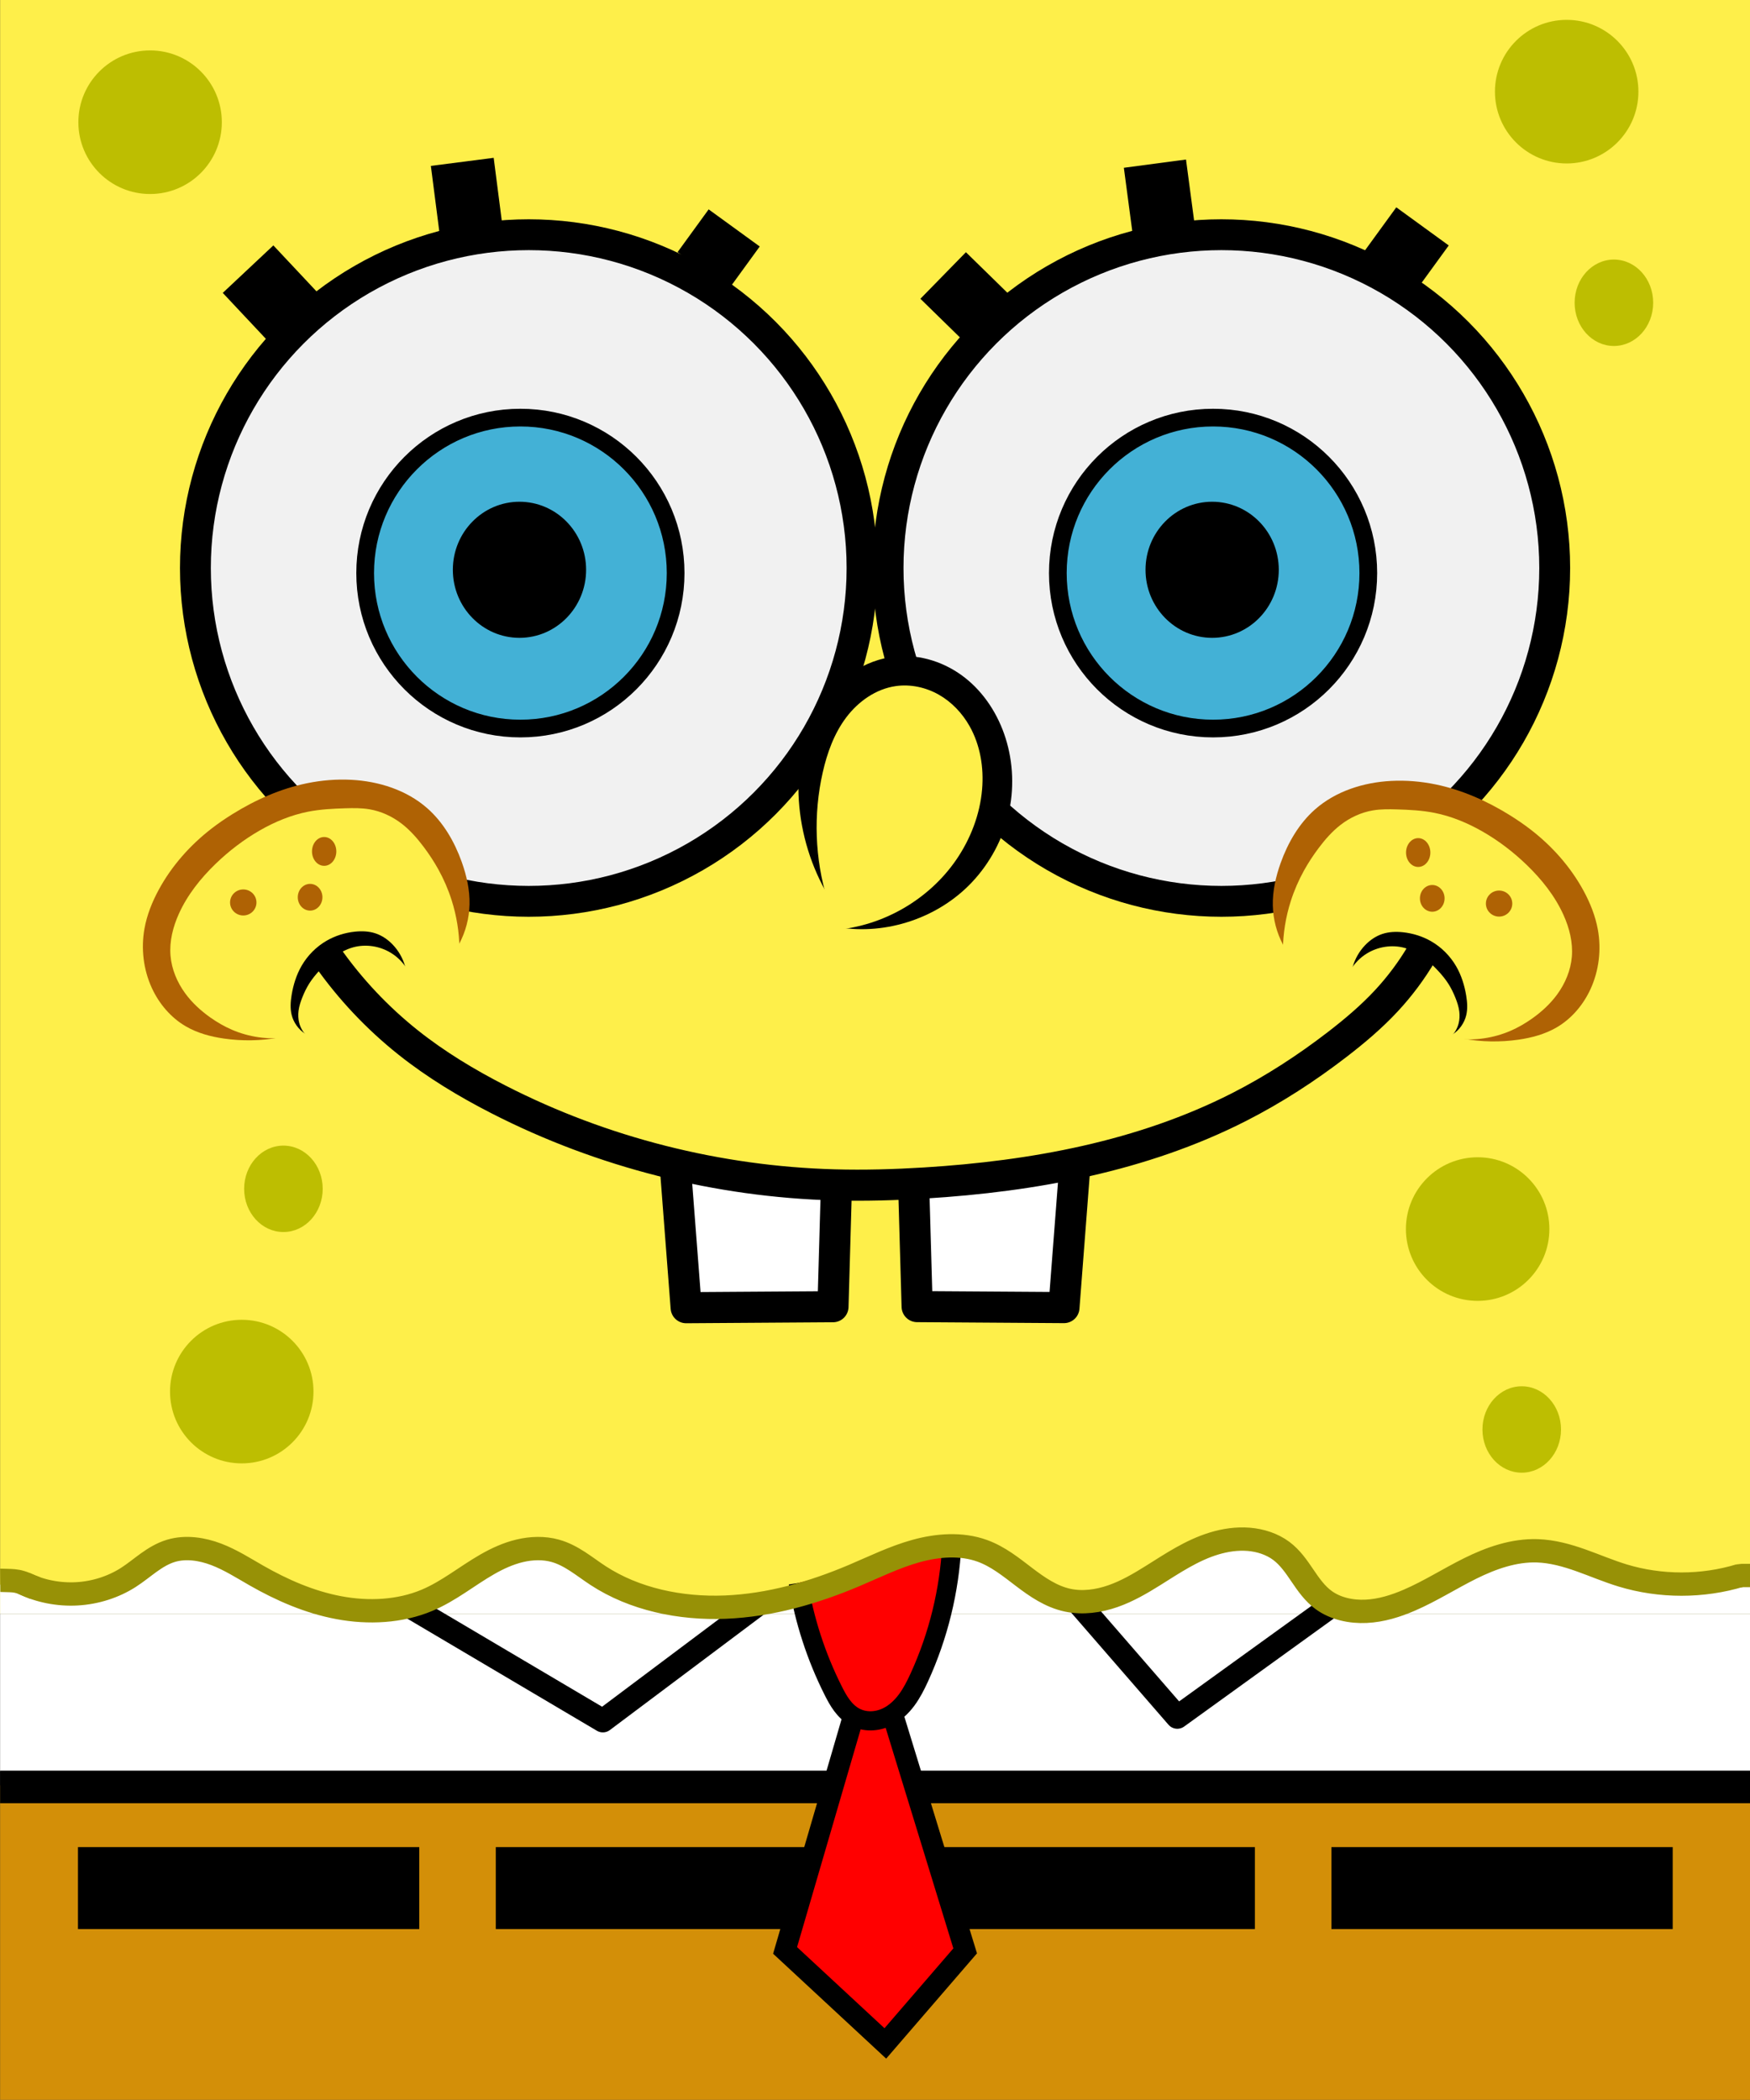 <?xml version="1.0" encoding="UTF-8" standalone="no"?>
<!-- Created with Inkscape (http://www.inkscape.org/) -->

<svg
   xmlns:dc="http://purl.org/dc/elements/1.1/"
   xmlns:cc="http://creativecommons.org/ns#"
   xmlns:rdf="http://www.w3.org/1999/02/22-rdf-syntax-ns#"
   xmlns:svg="http://www.w3.org/2000/svg"
   xmlns="http://www.w3.org/2000/svg"
   xmlns:sodipodi="http://sodipodi.sourceforge.net/DTD/sodipodi-0.dtd"
   xmlns:inkscape="http://www.inkscape.org/namespaces/inkscape"
   width="900.053"
   height="1080"
   viewBox="0 0 238.139 285.75"
   version="1.1"
   id="svg8"
   sodipodi:docname="spongebob_front.svg"
   inkscape:version="0.92.2 (5c3e80d, 2017-08-06)"
   inkscape:export-filename="spongebob_front.png"
   inkscape:export-xdpi="4"
   inkscape:export-ydpi="4">
  <rect x="0" y="0" width="238.139" height="285.75" fill="#333333" stroke="none"/>
  <defs
     id="defs2">
    <inkscape:path-effect
       effect="spiro"
       id="path-effect4831"
       is_visible="true" />
    <inkscape:path-effect
       effect="spiro"
       id="path-effect4827"
       is_visible="true" />
    <inkscape:path-effect
       effect="spiro"
       id="path-effect4821"
       is_visible="true" />
    <inkscape:path-effect
       effect="spiro"
       id="path-effect5696"
       is_visible="true" />
    <inkscape:path-effect
       effect="spiro"
       id="path-effect5692"
       is_visible="true" />
    <inkscape:path-effect
       effect="spiro"
       id="path-effect5688"
       is_visible="true" />
    <inkscape:path-effect
       effect="spiro"
       id="path-effect5684"
       is_visible="true" />
    <inkscape:path-effect
       effect="spiro"
       id="path-effect5680"
       is_visible="true" />
    <inkscape:path-effect
       effect="spiro"
       id="path-effect5608"
       is_visible="true" />
    <inkscape:path-effect
       effect="spiro"
       id="path-effect5604"
       is_visible="true" />
    <inkscape:path-effect
       effect="spiro"
       id="path-effect5600"
       is_visible="true" />
    <inkscape:path-effect
       effect="spiro"
       id="path-effect5596"
       is_visible="true" />
    <inkscape:path-effect
       effect="spiro"
       id="path-effect4820"
       is_visible="true" />
    <inkscape:path-effect
       effect="spiro"
       id="path-effect4816"
       is_visible="true" />
    <inkscape:path-effect
       effect="spiro"
       id="path-effect4812"
       is_visible="true" />
    <inkscape:path-effect
       effect="spiro"
       id="path-effect4603"
       is_visible="true" />
    <inkscape:path-effect
       effect="spiro"
       id="path-effect4599"
       is_visible="true" />
    <inkscape:path-effect
       effect="spiro"
       id="path-effect4595"
       is_visible="true" />
    <inkscape:path-effect
       effect="spiro"
       id="path-effect4591"
       is_visible="true" />
    <inkscape:path-effect
       effect="spiro"
       id="path-effect4587"
       is_visible="true" />
    <inkscape:path-effect
       effect="spiro"
       id="path-effect4583"
       is_visible="true" />
    <inkscape:path-effect
       effect="spiro"
       id="path-effect4579"
       is_visible="true" />
    <inkscape:path-effect
       effect="spiro"
       id="path-effect4820-5"
       is_visible="true" />
    <inkscape:path-effect
       effect="spiro"
       id="path-effect4816-5"
       is_visible="true" />
    <inkscape:path-effect
       effect="spiro"
       id="path-effect5604-8"
       is_visible="true" />
    <inkscape:path-effect
       effect="spiro"
       id="path-effect5608-0"
       is_visible="true" />
    <inkscape:path-effect
       effect="spiro"
       id="path-effect5692-6"
       is_visible="true" />
    <inkscape:path-effect
       effect="spiro"
       id="path-effect5696-4"
       is_visible="true" />
  </defs>
  <sodipodi:namedview
     id="base"
     pagecolor="#ffffff"
     bordercolor="#666666"
     borderopacity="1.0"
     inkscape:pageopacity="0.0"
     inkscape:pageshadow="2"
     inkscape:zoom="0.49497475"
     inkscape:cx="432.95846"
     inkscape:cy="429.31415"
     inkscape:document-units="mm"
     inkscape:current-layer="layer1"
     showgrid="true"
     units="px"
     showguides="true"
     inkscape:window-width="1920"
     inkscape:window-height="1017"
     inkscape:window-x="-8"
     inkscape:window-y="-8"
     inkscape:window-maximized="1"
     inkscape:pagecheckerboard="true"
     gridtolerance="10"
     inkscape:snap-grids="false"
     inkscape:snap-to-guides="false"
     inkscape:snap-others="false">
    <inkscape:grid
       type="xygrid"
       id="grid4552"
       snapvisiblegridlinesonly="true"
       originx="-25.688"
       originy="-2.268" />
  </sodipodi:namedview>
  <g
     inkscape:label="Ebene 1"
     inkscape:groupmode="layer"
     id="layer1"
     transform="translate(-25.688,-8.982)"
     style="opacity:1">
    <rect
       style="fill:#feef4a;fill-opacity:1;stroke:none;stroke-width:3.244;stroke-linecap:round;stroke-linejoin:round;stroke-miterlimit:4;stroke-dasharray:none;stroke-opacity:1"
       id="rect4515"
       width="238.125"
       height="219.604"
       x="25.702"
       y="8.982"
       inkscape:export-xdpi="109.24445"
       inkscape:export-ydpi="109.24445" />
    <path
       style="fill:#ffffff;fill-opacity:1;stroke:none;stroke-width:0.277px;stroke-linecap:butt;stroke-linejoin:miter;stroke-opacity:1"
       d="m 263.827,228.586 v -5.292 l -13.068,1.323 -15.972,-5.292 -18.876,7.938 -8.712,1e-5 -11.616,-9.26 -21.78,9.26 -17.424,-7.938 h -4.356 l -23.232,7.938 h -14.52 l -14.52,-7.938 -5.808,1.323 -13.068,6.615 H 70.714 l -18.876,-7.938 -4.356,1.323 -8.712,5.292 -8.712,-1.323 h -4.356 v 3.969 z"
       id="path4620"
       inkscape:connector-curvature="0"
       sodipodi:nodetypes="ccccccccccccccccccccccc"
       inkscape:export-xdpi="109.24445"
       inkscape:export-ydpi="109.24445" />
    <rect
       style="fill:#ffffff;fill-opacity:1;stroke:none;stroke-width:8.973;stroke-linecap:round;stroke-linejoin:round;stroke-miterlimit:4;stroke-dasharray:35.892, 17.946;stroke-dashoffset:360;stroke-opacity:1"
       id="rect4560"
       width="238.125"
       height="21.445"
       x="25.702"
       y="228.586"
       inkscape:export-xdpi="109.24445"
       inkscape:export-ydpi="109.24445" />
    <rect
       style="fill:#d38f08;fill-opacity:1;stroke:none;stroke-width:3.677;stroke-linecap:round;stroke-linejoin:round;stroke-miterlimit:4;stroke-dasharray:none;stroke-opacity:1"
       id="rect4517"
       width="238.125"
       height="42.808"
       x="25.702"
       y="251.924"
       inkscape:export-xdpi="109.24445"
       inkscape:export-ydpi="109.24445" />
    <g
       id="g4558"
       transform="matrix(1.102,0,0,1,-14.727,4.347)"
       inkscape:export-xdpi="109.24445"
       inkscape:export-ydpi="109.24445">
      <rect
         y="255.99"
         x="46.302"
         height="11.15"
         width="42.144"
         id="rect4519"
         style="fill:#000000;fill-opacity:1;stroke:none;stroke-width:3.5;stroke-linecap:round;stroke-linejoin:round;stroke-miterlimit:4;stroke-dasharray:none;stroke-opacity:1" />
      <rect
         y="255.99"
         x="97.896"
         height="11.15"
         width="42.144"
         id="rect4519-3"
         style="fill:#000000;fill-opacity:1;stroke:none;stroke-width:3.5;stroke-linecap:round;stroke-linejoin:round;stroke-miterlimit:4;stroke-dasharray:none;stroke-opacity:1" />
      <rect
         y="255.99"
         x="149.49"
         height="11.15"
         width="42.144"
         id="rect4519-5"
         style="fill:#000000;fill-opacity:1;stroke:none;stroke-width:3.5;stroke-linecap:round;stroke-linejoin:round;stroke-miterlimit:4;stroke-dasharray:none;stroke-opacity:1" />
      <rect
         y="255.99"
         x="201.083"
         height="11.15"
         width="42.144"
         id="rect4519-7"
         style="fill:#000000;fill-opacity:1;stroke:none;stroke-width:3.5;stroke-linecap:round;stroke-linejoin:round;stroke-miterlimit:4;stroke-dasharray:none;stroke-opacity:1" />
    </g>
    <path
       style="fill:none;stroke:#000000;stroke-width:4.434;stroke-linecap:butt;stroke-linejoin:miter;stroke-miterlimit:4;stroke-dasharray:none;stroke-opacity:1"
       d="M 25.702,252.148 H 263.827"
       id="path4548"
       inkscape:connector-curvature="0"
       inkscape:export-xdpi="109.24445"
       inkscape:export-ydpi="109.24445" />
    <g
       id="g4658"
       transform="translate(-277.884,6.993)"
       inkscape:export-xdpi="109.24445"
       inkscape:export-ydpi="109.24445">
      <ellipse
         ry="45.357"
         rx="45.357"
         cy="79.286"
         cx="375.519"
         id="path4622"
         style="fill:#f1f1f1;fill-opacity:1;stroke:#000000;stroke-width:4.199;stroke-linecap:butt;stroke-linejoin:round;stroke-miterlimit:4;stroke-dasharray:none;stroke-dashoffset:360;stroke-opacity:1;paint-order:normal" />
      <ellipse
         ry="21.156"
         rx="21.124"
         cy="79.973"
         cx="374.387"
         id="path4624"
         style="fill:#43b1d6;fill-opacity:1;stroke:#000000;stroke-width:2.41;stroke-linecap:butt;stroke-linejoin:round;stroke-miterlimit:4;stroke-dasharray:none;stroke-dashoffset:360;stroke-opacity:1;paint-order:normal" />
      <ellipse
         ry="9.26"
         rx="9.067"
         cy="79.526"
         cx="374.262"
         id="path4626"
         style="fill:#000000;fill-opacity:1;stroke:none;stroke-width:2.445;stroke-linecap:butt;stroke-linejoin:round;stroke-miterlimit:4;stroke-dasharray:none;stroke-dashoffset:360;stroke-opacity:1;paint-order:normal" />
    </g>
    <path
       style="fill:none;stroke:#000000;stroke-width:9.443;stroke-linecap:butt;stroke-linejoin:miter;stroke-miterlimit:4;stroke-dasharray:none;stroke-opacity:1"
       d="M 65.542,52.106 59.444,45.607"
       id="path4630"
       inkscape:connector-curvature="0"
       inkscape:export-xdpi="109.24445"
       inkscape:export-ydpi="109.24445" />
    <path
       style="fill:none;stroke:#000000;stroke-width:8.619;stroke-linecap:butt;stroke-linejoin:miter;stroke-miterlimit:4;stroke-dasharray:none;stroke-opacity:1"
       d="M 89.856,40.818 88.594,31.008"
       id="path4632"
       inkscape:connector-curvature="0"
       inkscape:export-xdpi="109.24445"
       inkscape:export-ydpi="109.24445" />
    <path
       style="fill:none;stroke:#000000;stroke-width:8.592;stroke-linecap:butt;stroke-linejoin:miter;stroke-miterlimit:4;stroke-dasharray:none;stroke-opacity:1"
       d="m 121.368,45.818 4.229,-5.819"
       id="path4634"
       inkscape:connector-curvature="0"
       inkscape:export-xdpi="109.24445"
       inkscape:export-ydpi="109.24445" />
    <g
       transform="translate(-183.625,6.993)"
       id="g4658-5"
       inkscape:export-xdpi="109.24445"
       inkscape:export-ydpi="109.24445">
      <ellipse
         ry="45.357"
         rx="45.357"
         cy="79.286"
         cx="375.519"
         id="path4622-8"
         style="fill:#f1f1f1;fill-opacity:1;stroke:#000000;stroke-width:4.199;stroke-linecap:butt;stroke-linejoin:round;stroke-miterlimit:4;stroke-dasharray:none;stroke-dashoffset:360;stroke-opacity:1;paint-order:normal" />
      <ellipse
         ry="21.156"
         rx="21.124"
         cy="79.973"
         cx="374.387"
         id="path4624-1"
         style="fill:#43b1d6;fill-opacity:1;stroke:#000000;stroke-width:2.41;stroke-linecap:butt;stroke-linejoin:round;stroke-miterlimit:4;stroke-dasharray:none;stroke-dashoffset:360;stroke-opacity:1;paint-order:normal" />
      <ellipse
         ry="9.26"
         rx="9.067"
         cy="79.526"
         cx="374.262"
         id="path4626-5"
         style="fill:#000000;fill-opacity:1;stroke:none;stroke-width:2.445;stroke-linecap:butt;stroke-linejoin:round;stroke-miterlimit:4;stroke-dasharray:none;stroke-dashoffset:360;stroke-opacity:1;paint-order:normal" />
    </g>
    <path
       style="fill:none;stroke:#000000;stroke-width:8.861;stroke-linecap:butt;stroke-linejoin:miter;stroke-miterlimit:4;stroke-dasharray:none;stroke-opacity:1"
       d="M 160.007,52.312 154.032,46.471"
       id="path4630-8"
       inkscape:connector-curvature="0"
       inkscape:export-xdpi="109.24445"
       inkscape:export-ydpi="109.24445" />
    <path
       style="fill:none;stroke:#000000;stroke-width:8.531;stroke-linecap:butt;stroke-linejoin:miter;stroke-miterlimit:4;stroke-dasharray:none;stroke-opacity:1"
       d="M 184.119,40.805 182.85,31.252"
       id="path4632-1"
       inkscape:connector-curvature="0"
       inkscape:export-xdpi="109.24445"
       inkscape:export-ydpi="109.24445" />
    <path
       style="fill:none;stroke:#000000;stroke-width:8.824;stroke-linecap:butt;stroke-linejoin:miter;stroke-miterlimit:4;stroke-dasharray:none;stroke-opacity:1"
       d="m 214.92,45.764 4.343,-5.975"
       id="path4634-6"
       inkscape:connector-curvature="0"
       inkscape:export-xdpi="109.24445"
       inkscape:export-ydpi="109.24445" />
    <g
       id="g5588"
       transform="translate(-439.078,-2.188)"
       inkscape:export-xdpi="109.24445"
       inkscape:export-ydpi="109.24445">
      <path
         inkscape:path-effect="#path-effect4816-5"
         sodipodi:nodetypes="cccscc"
         inkscape:original-d="m 578.84621,137.35186 c 1.76362,2.7e-4 12.90878,-6.14712 18.20019,-6.14686 5.29138,2.7e-4 2.79303,-12.53462 4.55667,-19.58991 1.76364,-7.05529 -9.59424,-7.59036 -14.88617,-11.11787 -5.29194,-3.527514 -9.71457,14.32484 -13.24262,19.61677 -3.52802,5.29193 4.03585,7.72336 4.03558,13.01529"
         inkscape:connector-curvature="0"
         id="path4814-4"
         d="m 578.846,137.352 c 6.577,1.095 13.634,-1.288 18.2,-6.147 2.407,-2.561 4.135,-5.758 4.939,-9.179 0.803,-3.421 0.677,-7.059 -0.382,-10.411 -1.009,-3.193 -2.888,-6.144 -5.52,-8.214 -2.632,-2.071 -6.032,-3.213 -9.367,-2.903 -2.176,0.202 -4.282,1.008 -6.085,2.242 -1.804,1.234 -3.307,2.887 -4.439,4.757 -2.263,3.739 -3.005,8.257 -2.719,12.618 0.301,4.574 1.696,9.073 4.036,13.015"
         style="fill:#000000;fill-opacity:1;stroke:none;stroke-width:0.265;stroke-linecap:butt;stroke-linejoin:miter;stroke-miterlimit:4;stroke-dasharray:none;stroke-opacity:1" />
      <path
         inkscape:path-effect="#path-effect4820-5"
         sodipodi:nodetypes="cssscsc"
         inkscape:original-d="m 577.3445,133.60175 c -0.88167,-3.96902 1.46049,-21.12734 -0.62302,-17.32321 -1.04829,1.91398 7.29646,-6.89532 9.94202,-11.74575 2.64558,-4.850431 6.06689,4.11555 10.03537,5.43873 3.96849,1.32318 0.82872,5.95957 1.71039,8.60567 0.88167,2.6461 -1.33587,5.21104 -3.54098,9.62103 -2.20513,4.40999 -13.33658,7.74383 -16.42367,9.50799"
         inkscape:connector-curvature="0"
         id="path4818-5"
         d="m 577.345,133.602 c -1.697,-5.591 -1.914,-11.624 -0.623,-17.323 0.603,-2.664 1.552,-5.296 3.195,-7.478 1.642,-2.182 4.044,-3.883 6.747,-4.268 2.001,-0.285 4.082,0.166 5.841,1.162 1.759,0.995 3.199,2.517 4.194,4.277 1.461,2.585 1.962,5.647 1.71,8.606 -0.293,3.443 -1.58,6.775 -3.541,9.621 -3.71,5.383 -9.909,8.971 -16.424,9.508"
         style="fill:#feef4a;fill-opacity:1;stroke:none;stroke-width:0.265px;stroke-linecap:butt;stroke-linejoin:miter;stroke-opacity:1" />
    </g>
    <g
       id="g5637"
       transform="translate(-273.638,9.862)"
       inkscape:export-xdpi="109.24445"
       inkscape:export-ydpi="109.24445">
      <g
         id="g5612">
        <path
           style="fill:#af6204;fill-opacity:1;stroke:none;stroke-width:0.265px;stroke-linecap:butt;stroke-linejoin:miter;stroke-opacity:1"
           d="m 361.816,127.551 c 0.874,-1.64 1.359,-3.487 1.403,-5.345 0.047,-1.981 -0.4,-3.948 -1.069,-5.813 -0.985,-2.745 -2.49,-5.354 -4.677,-7.283 -2.817,-2.485 -6.605,-3.682 -10.357,-3.875 -2.013,-0.104 -4.039,0.064 -6.014,0.468 -3.609,0.738 -7.029,2.262 -10.156,4.209 -0.965,0.601 -1.906,1.243 -2.806,1.938 -2.935,2.263 -5.45,5.094 -7.216,8.352 -0.897,1.655 -1.604,3.426 -1.938,5.279 -0.489,2.714 -0.15,5.579 1.002,8.085 0.984,2.14 2.575,4.025 4.61,5.212 1.586,0.925 3.395,1.41 5.212,1.67 2.48,0.356 5.018,0.311 7.484,-0.134"
           id="path5602"
           inkscape:connector-curvature="0"
           inkscape:path-effect="#path-effect5604"
           inkscape:original-d="m 361.81612,127.5511 c 0.46799,-1.78206 0.9357,-3.56386 1.40316,-5.34539 0.46747,-1.78153 -0.71244,-3.87567 -1.06907,-5.81311 -0.35664,-1.93744 -3.11788,-4.85566 -4.67723,-7.2831 -1.55932,-2.42743 -6.9042,-2.58387 -10.35669,-3.8754 -3.4525,-1.29154 -4.00878,0.31155 -6.01356,0.46772 -2.0048,0.15617 -6.77055,2.80606 -10.15624,4.20949 -3.38569,1.40343 -1.87063,1.29154 -2.80633,1.93771 -0.9357,0.64616 -4.8106,5.56785 -7.21627,8.35217 -2.4057,2.78432 -1.29154,3.51878 -1.9377,5.27857 -0.64617,1.75979 0.66841,5.38967 1.00224,8.08491 0.33382,2.69523 3.07387,3.47423 4.61042,5.21175 1.53651,1.73752 3.47477,1.11336 5.21173,1.67044 1.73699,0.55707 4.9893,-0.0894 7.48356,-0.13364" />
        <path
           style="fill:#feef4a;fill-opacity:1;stroke:none;stroke-width:0.265px;stroke-linecap:butt;stroke-linejoin:miter;stroke-opacity:1"
           d="m 338.23,140.313 c -2.487,0.297 -5.051,-0.076 -7.35,-1.069 -1.037,-0.448 -2.018,-1.018 -2.94,-1.67 -1.291,-0.914 -2.473,-1.998 -3.408,-3.274 -1.101,-1.504 -1.851,-3.287 -2.005,-5.145 -0.16,-1.945 0.334,-3.9 1.136,-5.679 1.166,-2.586 2.97,-4.845 5.011,-6.815 1.813,-1.749 3.827,-3.293 6.014,-4.544 2.041,-1.168 4.241,-2.083 6.548,-2.539 1.67,-0.33 3.377,-0.418 5.078,-0.468 1.094,-0.032 2.195,-0.048 3.274,0.134 1.604,0.27 3.123,0.977 4.41,1.971 1.144,0.884 2.105,1.985 2.973,3.14 0.736,0.979 1.412,2.003 2.005,3.074 0.736,1.329 1.343,2.729 1.804,4.176 0.681,2.136 1.042,4.373 1.069,6.615"
           id="path5606"
           inkscape:connector-curvature="0"
           inkscape:path-effect="#path-effect5608"
           inkscape:original-d="m 338.22958,140.31322 c -2.11561,-0.35663 -5.21148,-0.71298 -7.3499,-1.06908 -2.13844,-0.35609 -1.95971,-1.11388 -2.93997,-1.67043 -0.98025,-0.55655 -2.27152,-2.18297 -3.4077,-3.27405 -1.13614,-1.09109 -1.33606,-3.43023 -2.00451,-5.14494 -0.66844,-1.71472 0.75753,-3.78658 1.13589,-5.67948 0.37838,-1.89289 3.34113,-4.54384 5.01131,-6.81537 1.67016,-2.27153 4.00931,-3.02932 6.01356,-4.54358 2.00427,-1.51427 4.36567,-1.69298 6.54812,-2.53906 2.18241,-0.84609 3.38566,-0.31208 5.07812,-0.46773 1.69243,-0.15564 2.18294,0.0888 3.27403,0.13364 1.09109,0.0448 3.00704,1.2804 4.40994,1.97111 1.4029,0.69071 1.94911,2.27152 2.9734,3.14042 1.02425,0.86889 1.40343,1.91517 2.00451,3.0736 0.6011,1.15843 1.15842,2.66129 1.80406,4.17608 0.64564,1.51479 0.66845,4.74377 1.06909,6.61492"
           sodipodi:nodetypes="cccccccccccsccsc" />
      </g>
      <ellipse
         transform="scale(-1,1)"
         ry="1.961"
         rx="1.654"
         cy="114.981"
         cx="-343.437"
         id="path5614"
         style="fill:#af6204;fill-opacity:1;stroke:none;stroke-width:0.265;stroke-linecap:butt;stroke-linejoin:round;stroke-miterlimit:4;stroke-dasharray:none;stroke-dashoffset:360;stroke-opacity:1;paint-order:normal" />
      <ellipse
         transform="scale(-1,1)"
         ry="1.819"
         rx="1.677"
         cy="121.217"
         cx="-341.524"
         id="path5616"
         style="fill:#af6204;fill-opacity:1;stroke:none;stroke-width:0.265;stroke-linecap:butt;stroke-linejoin:round;stroke-miterlimit:4;stroke-dasharray:none;stroke-dashoffset:360;stroke-opacity:1;paint-order:normal" />
      <ellipse
         transform="scale(-1,1)"
         ry="1.772"
         rx="1.795"
         cy="121.926"
         cx="-332.429"
         id="path5618"
         style="fill:#af6204;fill-opacity:1;stroke:none;stroke-width:0.265;stroke-linecap:butt;stroke-linejoin:round;stroke-miterlimit:4;stroke-dasharray:none;stroke-dashoffset:360;stroke-opacity:1;paint-order:normal" />
    </g>
    <g
       id="g5637-4"
       transform="matrix(-1,0,0,1,562.112,10.014)"
       inkscape:export-xdpi="109.24445"
       inkscape:export-ydpi="109.24445">
      <g
         id="g5612-3">
        <path
           style="fill:#af6204;fill-opacity:1;stroke:none;stroke-width:0.265px;stroke-linecap:butt;stroke-linejoin:miter;stroke-opacity:1"
           d="m 361.816,127.551 c 0.874,-1.64 1.359,-3.487 1.403,-5.345 0.047,-1.981 -0.4,-3.948 -1.069,-5.813 -0.985,-2.745 -2.49,-5.354 -4.677,-7.283 -2.817,-2.485 -6.605,-3.682 -10.357,-3.875 -2.013,-0.104 -4.039,0.064 -6.014,0.468 -3.609,0.738 -7.029,2.262 -10.156,4.209 -0.965,0.601 -1.906,1.243 -2.806,1.938 -2.935,2.263 -5.45,5.094 -7.216,8.352 -0.897,1.655 -1.604,3.426 -1.938,5.279 -0.489,2.714 -0.15,5.579 1.002,8.085 0.984,2.14 2.575,4.025 4.61,5.212 1.586,0.925 3.395,1.41 5.212,1.67 2.48,0.356 5.018,0.311 7.484,-0.134"
           id="path5602-9"
           inkscape:connector-curvature="0"
           inkscape:path-effect="#path-effect5604-8"
           inkscape:original-d="m 361.81612,127.5511 c 0.46799,-1.78206 0.9357,-3.56386 1.40316,-5.34539 0.46747,-1.78153 -0.71244,-3.87567 -1.06907,-5.81311 -0.35664,-1.93744 -3.11788,-4.85566 -4.67723,-7.2831 -1.55932,-2.42743 -6.9042,-2.58387 -10.35669,-3.8754 -3.4525,-1.29154 -4.00878,0.31155 -6.01356,0.46772 -2.0048,0.15617 -6.77055,2.80606 -10.15624,4.20949 -3.38569,1.40343 -1.87063,1.29154 -2.80633,1.93771 -0.9357,0.64616 -4.8106,5.56785 -7.21627,8.35217 -2.4057,2.78432 -1.29154,3.51878 -1.9377,5.27857 -0.64617,1.75979 0.66841,5.38967 1.00224,8.08491 0.33382,2.69523 3.07387,3.47423 4.61042,5.21175 1.53651,1.73752 3.47477,1.11336 5.21173,1.67044 1.73699,0.55707 4.9893,-0.0894 7.48356,-0.13364" />
        <path
           style="fill:#feef4a;fill-opacity:1;stroke:none;stroke-width:0.265px;stroke-linecap:butt;stroke-linejoin:miter;stroke-opacity:1"
           d="m 338.23,140.313 c -2.487,0.297 -5.051,-0.076 -7.35,-1.069 -1.037,-0.448 -2.018,-1.018 -2.94,-1.67 -1.291,-0.914 -2.473,-1.998 -3.408,-3.274 -1.101,-1.504 -1.851,-3.287 -2.005,-5.145 -0.16,-1.945 0.334,-3.9 1.136,-5.679 1.166,-2.586 2.97,-4.845 5.011,-6.815 1.813,-1.749 3.827,-3.293 6.014,-4.544 2.041,-1.168 4.241,-2.083 6.548,-2.539 1.67,-0.33 3.377,-0.418 5.078,-0.468 1.094,-0.032 2.195,-0.048 3.274,0.134 1.604,0.27 3.123,0.977 4.41,1.971 1.144,0.884 2.105,1.985 2.973,3.14 0.736,0.979 1.412,2.003 2.005,3.074 0.736,1.329 1.343,2.729 1.804,4.176 0.681,2.136 1.042,4.373 1.069,6.615"
           id="path5606-7"
           inkscape:connector-curvature="0"
           inkscape:path-effect="#path-effect5608-0"
           inkscape:original-d="m 338.22958,140.31322 c -2.11561,-0.35663 -5.21148,-0.71298 -7.3499,-1.06908 -2.13844,-0.35609 -1.95971,-1.11388 -2.93997,-1.67043 -0.98025,-0.55655 -2.27152,-2.18297 -3.4077,-3.27405 -1.13614,-1.09109 -1.33606,-3.43023 -2.00451,-5.14494 -0.66844,-1.71472 0.75753,-3.78658 1.13589,-5.67948 0.37838,-1.89289 3.34113,-4.54384 5.01131,-6.81537 1.67016,-2.27153 4.00931,-3.02932 6.01356,-4.54358 2.00427,-1.51427 4.36567,-1.69298 6.54812,-2.53906 2.18241,-0.84609 3.38566,-0.31208 5.07812,-0.46773 1.69243,-0.15564 2.18294,0.0888 3.27403,0.13364 1.09109,0.0448 3.00704,1.2804 4.40994,1.97111 1.4029,0.69071 1.94911,2.27152 2.9734,3.14042 1.02425,0.86889 1.40343,1.91517 2.00451,3.0736 0.6011,1.15843 1.15842,2.66129 1.80406,4.17608 0.64564,1.51479 0.66845,4.74377 1.06909,6.61492"
           sodipodi:nodetypes="cccccccccccsccsc" />
      </g>
      <ellipse
         transform="scale(-1,1)"
         ry="1.961"
         rx="1.654"
         cy="114.981"
         cx="-343.437"
         id="path5614-7"
         style="fill:#af6204;fill-opacity:1;stroke:none;stroke-width:0.265;stroke-linecap:butt;stroke-linejoin:round;stroke-miterlimit:4;stroke-dasharray:none;stroke-dashoffset:360;stroke-opacity:1;paint-order:normal" />
      <ellipse
         transform="scale(-1,1)"
         ry="1.819"
         rx="1.677"
         cy="121.217"
         cx="-341.524"
         id="path5616-0"
         style="fill:#af6204;fill-opacity:1;stroke:none;stroke-width:0.265;stroke-linecap:butt;stroke-linejoin:round;stroke-miterlimit:4;stroke-dasharray:none;stroke-dashoffset:360;stroke-opacity:1;paint-order:normal" />
      <ellipse
         transform="scale(-1,1)"
         ry="1.772"
         rx="1.795"
         cy="121.926"
         cx="-332.429"
         id="path5618-6"
         style="fill:#af6204;fill-opacity:1;stroke:none;stroke-width:0.265;stroke-linecap:butt;stroke-linejoin:round;stroke-miterlimit:4;stroke-dasharray:none;stroke-dashoffset:360;stroke-opacity:1;paint-order:normal" />
    </g>
    <g
       id="g5700"
       transform="translate(-274.574,11.216)"
       inkscape:export-xdpi="109.24445"
       inkscape:export-ydpi="109.24445">
      <path
         inkscape:original-d="m 341.78496,138.43897 c -0.61394,-0.86646 -1.22814,-1.73265 -1.84264,-2.59859 -0.61446,-0.86593 2.7e-4,-1.76415 0,-2.64583 -2.6e-4,-0.88168 0.91372,-2.6776 1.37018,-4.016 0.45645,-1.3384 2.26811,-2.26812 3.40177,-3.40178 1.13369,-1.13367 2.55162,-0.81922 3.82701,-1.22843 1.27543,-0.4092 1.89016,0.15723 2.83483,0.23624 0.94467,0.079 1.54368,1.00767 2.3151,1.51191 0.77145,0.50423 1.13419,1.98411 1.7009,2.97656"
         inkscape:path-effect="#path-effect5692"
         inkscape:connector-curvature="0"
         id="path5690"
         d="m 341.785,138.439 c -0.914,-0.59 -1.588,-1.541 -1.843,-2.599 -0.208,-0.863 -0.142,-1.769 0,-2.646 0.228,-1.404 0.657,-2.786 1.37,-4.016 0.814,-1.403 1.997,-2.592 3.402,-3.402 1.169,-0.674 2.485,-1.085 3.827,-1.228 0.95,-0.101 1.929,-0.068 2.835,0.236 0.882,0.296 1.67,0.841 2.315,1.512 0.8,0.832 1.39,1.865 1.701,2.977"
         style="fill:#000000;fill-opacity:1;stroke:none;stroke-width:0.265px;stroke-linecap:butt;stroke-linejoin:miter;stroke-opacity:1" />
      <path
         sodipodi:nodetypes="cccccccccsc"
         inkscape:original-d="m 355.67559,129.67465 c -0.62971,-0.59873 -1.57464,-1.63029 -2.2206,-2.24424 -0.64598,-0.61394 -1.63764,-0.59872 -2.45687,-0.89769 -0.8192,-0.29897 -1.80299,0.047 -2.66944,0.14174 -0.86646,0.0948 -2.06286,1.04704 -2.5041,1.25204 -0.44122,0.205 -0.96043,0.99193 -2.07888,1.88988 -1.11842,0.89796 -0.95254,1.23604 -1.39378,1.77177 -0.44122,0.53573 -0.61395,1.3069 -0.94494,1.88988 -0.331,0.58298 -0.34621,1.22816 -0.5197,1.84264 -0.17351,0.61447 0.0633,1.10216 0.0945,1.65364 0.0312,0.55148 0.89007,1.40139 1.15754,1.88988"
         inkscape:path-effect="#path-effect5696"
         inkscape:connector-curvature="0"
         id="path5694"
         d="m 355.676,129.675 c -0.545,-0.913 -1.314,-1.69 -2.221,-2.244 -0.749,-0.458 -1.59,-0.764 -2.457,-0.898 -0.887,-0.137 -1.803,-0.095 -2.669,0.142 -0.905,0.247 -1.745,0.701 -2.504,1.252 -0.759,0.551 -1.443,1.2 -2.079,1.89 -0.51,0.553 -0.991,1.136 -1.394,1.772 -0.377,0.596 -0.684,1.235 -0.945,1.89 -0.237,0.594 -0.439,1.208 -0.52,1.843 -0.07,0.551 -0.047,1.116 0.095,1.654 0.191,0.725 0.599,1.391 1.158,1.89"
         style="fill:#feef4a;fill-opacity:1;stroke:none;stroke-width:0.265px;stroke-linecap:butt;stroke-linejoin:miter;stroke-opacity:1" />
    </g>
    <g
       id="g5700-2"
       transform="matrix(-1,0,0,1,565.153,11.296)"
       inkscape:export-xdpi="109.24445"
       inkscape:export-ydpi="109.24445">
      <path
         inkscape:original-d="m 341.78496,138.43897 c -0.61394,-0.86646 -1.22814,-1.73265 -1.84264,-2.59859 -0.61446,-0.86593 2.7e-4,-1.76415 0,-2.64583 -2.6e-4,-0.88168 0.91372,-2.6776 1.37018,-4.016 0.45645,-1.3384 2.26811,-2.26812 3.40177,-3.40178 1.13369,-1.13367 2.55162,-0.81922 3.82701,-1.22843 1.27543,-0.4092 1.89016,0.15723 2.83483,0.23624 0.94467,0.079 1.54368,1.00767 2.3151,1.51191 0.77145,0.50423 1.13419,1.98411 1.7009,2.97656"
         inkscape:path-effect="#path-effect5692-6"
         inkscape:connector-curvature="0"
         id="path5690-1"
         d="m 341.785,138.439 c -0.914,-0.59 -1.588,-1.541 -1.843,-2.599 -0.208,-0.863 -0.142,-1.769 0,-2.646 0.228,-1.404 0.657,-2.786 1.37,-4.016 0.814,-1.403 1.997,-2.592 3.402,-3.402 1.169,-0.674 2.485,-1.085 3.827,-1.228 0.95,-0.101 1.929,-0.068 2.835,0.236 0.882,0.296 1.67,0.841 2.315,1.512 0.8,0.832 1.39,1.865 1.701,2.977"
         style="fill:#000000;fill-opacity:1;stroke:none;stroke-width:0.265px;stroke-linecap:butt;stroke-linejoin:miter;stroke-opacity:1" />
      <path
         sodipodi:nodetypes="cccccccccsc"
         inkscape:original-d="m 355.67559,129.67465 c -0.62971,-0.59873 -1.57464,-1.63029 -2.2206,-2.24424 -0.64598,-0.61394 -1.63764,-0.59872 -2.45687,-0.89769 -0.8192,-0.29897 -1.80299,0.047 -2.66944,0.14174 -0.86646,0.0948 -2.06286,1.04704 -2.5041,1.25204 -0.44122,0.205 -0.96043,0.99193 -2.07888,1.88988 -1.11842,0.89796 -0.95254,1.23604 -1.39378,1.77177 -0.44122,0.53573 -0.61395,1.3069 -0.94494,1.88988 -0.331,0.58298 -0.34621,1.22816 -0.5197,1.84264 -0.17351,0.61447 0.0633,1.10216 0.0945,1.65364 0.0312,0.55148 0.89007,1.40139 1.15754,1.88988"
         inkscape:path-effect="#path-effect5696-4"
         inkscape:connector-curvature="0"
         id="path5694-6"
         d="m 355.676,129.675 c -0.545,-0.913 -1.314,-1.69 -2.221,-2.244 -0.749,-0.458 -1.59,-0.764 -2.457,-0.898 -0.887,-0.137 -1.803,-0.095 -2.669,0.142 -0.905,0.247 -1.745,0.701 -2.504,1.252 -0.759,0.551 -1.443,1.2 -2.079,1.89 -0.51,0.553 -0.991,1.136 -1.394,1.772 -0.377,0.596 -0.684,1.235 -0.945,1.89 -0.237,0.594 -0.439,1.208 -0.52,1.843 -0.07,0.551 -0.047,1.116 0.095,1.654 0.191,0.725 0.599,1.391 1.158,1.89"
         style="fill:#feef4a;fill-opacity:1;stroke:none;stroke-width:0.265px;stroke-linecap:butt;stroke-linejoin:miter;stroke-opacity:1" />
    </g>
    <g
       id="g4613"
       transform="translate(-275.112,9.381)"
       inkscape:export-xdpi="109.24445"
       inkscape:export-ydpi="109.24445">
      <path
         inkscape:connector-curvature="0"
         id="path5748"
         d="m 414.619,161.048 -0.468,16.37 -19.978,0.134 -1.47,-19.11"
         style="fill:#ffffff;stroke:#000000;stroke-width:4.233;stroke-linecap:butt;stroke-linejoin:round;stroke-miterlimit:4;stroke-dasharray:none;stroke-opacity:1;paint-order:fill markers stroke" />
      <path
         inkscape:connector-curvature="0"
         id="path5748-6"
         d="m 425.135,161.034 0.468,16.37 19.978,0.134 1.47,-19.11"
         style="fill:#ffffff;stroke:#000000;stroke-width:4.233;stroke-linecap:butt;stroke-linejoin:round;stroke-miterlimit:4;stroke-dasharray:none;stroke-opacity:1;paint-order:fill markers stroke" />
    </g>
    <path
       style="fill:none;stroke:#000000;stroke-width:4.233;stroke-linecap:butt;stroke-linejoin:miter;stroke-miterlimit:4;stroke-dasharray:none;stroke-opacity:1"
       d="m 70.271,139.217 c 3.075,4.371 6.778,8.299 10.96,11.626 3.798,3.022 7.976,5.54 12.296,7.751 14.112,7.222 29.864,11.189 45.711,11.626 4.1,0.113 8.203,-0.006 12.296,-0.258 14.743,-0.909 29.608,-3.63 42.77,-10.335 4.716,-2.402 9.173,-5.296 13.366,-8.526 2.364,-1.821 4.652,-3.756 6.683,-5.942 1.831,-1.971 3.447,-4.141 4.812,-6.459"
       id="path5686"
       inkscape:connector-curvature="0"
       inkscape:path-effect="#path-effect5688"
       inkscape:original-d="m 70.271333,139.21728 c 3.56446,3.96135 7.30687,7.7507 10.9599,11.62642 3.65303,3.87573 8.1979,5.16704 12.29645,7.75094 4.09856,2.58391 30.474087,7.75071 45.710737,11.62643 15.23665,3.87572 8.1979,-0.1725 12.29645,-0.25837 4.09855,-0.0858 28.51378,-6.88998 42.77028,-10.33459 14.25649,-3.44461 8.91075,-5.68428 13.36571,-8.52604 4.45497,-2.84176 4.4555,-3.96185 6.68287,-5.94239 2.22735,-1.98056 3.20803,-4.30634 4.81165,-6.45912"
       inkscape:export-xdpi="109.24445"
       inkscape:export-ydpi="109.24445" />
    <ellipse
       style="fill:#bdbe01;fill-opacity:1;stroke:none;stroke-width:4.233;stroke-linecap:butt;stroke-linejoin:round;stroke-miterlimit:4;stroke-dasharray:none;stroke-dashoffset:360;stroke-opacity:1;paint-order:fill markers stroke"
       id="path4617"
       cx="232.764"
       cy="203.505"
       rx="5.345"
       ry="5.88"
       inkscape:export-xdpi="109.24445"
       inkscape:export-ydpi="109.24445" />
    <ellipse
       style="fill:#bdbe01;fill-opacity:1;stroke:none;stroke-width:7.374;stroke-linecap:butt;stroke-linejoin:round;stroke-miterlimit:4;stroke-dasharray:none;stroke-dashoffset:360;stroke-opacity:1;paint-order:fill markers stroke"
       id="path4617-1"
       cx="226.765"
       cy="176.233"
       rx="9.761"
       ry="9.77"
       inkscape:export-xdpi="109.24445"
       inkscape:export-ydpi="109.24445" />
    <ellipse
       style="fill:#bdbe01;fill-opacity:1;stroke:none;stroke-width:7.374;stroke-linecap:butt;stroke-linejoin:round;stroke-miterlimit:4;stroke-dasharray:none;stroke-dashoffset:360;stroke-opacity:1;paint-order:fill markers stroke"
       id="path4617-1-4"
       cx="58.586"
       cy="198.348"
       rx="9.761"
       ry="9.77"
       inkscape:export-xdpi="109.24445"
       inkscape:export-ydpi="109.24445" />
    <ellipse
       style="fill:#bdbe01;fill-opacity:1;stroke:none;stroke-width:4.233;stroke-linecap:butt;stroke-linejoin:round;stroke-miterlimit:4;stroke-dasharray:none;stroke-dashoffset:360;stroke-opacity:1;paint-order:fill markers stroke"
       id="path4617-8"
       cx="64.256"
       cy="170.756"
       rx="5.345"
       ry="5.88"
       inkscape:export-xdpi="109.24445"
       inkscape:export-ydpi="109.24445" />
    <ellipse
       style="fill:#bdbe01;fill-opacity:1;stroke:none;stroke-width:7.374;stroke-linecap:butt;stroke-linejoin:round;stroke-miterlimit:4;stroke-dasharray:none;stroke-dashoffset:360;stroke-opacity:1;paint-order:fill markers stroke"
       id="path4617-1-4-0"
       cx="46.113"
       cy="25.613"
       rx="9.761"
       ry="9.77"
       inkscape:export-xdpi="109.24445"
       inkscape:export-ydpi="109.24445" />
    <ellipse
       style="fill:#bdbe01;fill-opacity:1;stroke:none;stroke-width:7.374;stroke-linecap:butt;stroke-linejoin:round;stroke-miterlimit:4;stroke-dasharray:none;stroke-dashoffset:360;stroke-opacity:1;paint-order:fill markers stroke"
       id="path4617-1-3"
       cx="238.881"
       cy="21.455"
       rx="9.761"
       ry="9.77"
       inkscape:export-xdpi="109.24445"
       inkscape:export-ydpi="109.24445" />
    <ellipse
       style="fill:#bdbe01;fill-opacity:1;stroke:none;stroke-width:4.233;stroke-linecap:butt;stroke-linejoin:round;stroke-miterlimit:4;stroke-dasharray:none;stroke-dashoffset:360;stroke-opacity:1;paint-order:fill markers stroke"
       id="path4617-2"
       cx="245.307"
       cy="50.182"
       rx="5.345"
       ry="5.88"
       inkscape:export-xdpi="109.24445"
       inkscape:export-ydpi="109.24445" />
    <path
       style="fill:none;stroke:#000000;stroke-width:3.175;stroke-linecap:butt;stroke-linejoin:round;stroke-miterlimit:4;stroke-dasharray:none;stroke-opacity:1"
       d="m 80.878,227.263 26.846,15.875 21.167,-15.875"
       id="path4801"
       inkscape:connector-curvature="0"
       sodipodi:nodetypes="ccc"
       inkscape:export-xdpi="109.24445"
       inkscape:export-ydpi="109.24445" />
    <path
       style="fill:none;stroke:#000000;stroke-width:3.175;stroke-linecap:butt;stroke-linejoin:round;stroke-miterlimit:4;stroke-dasharray:none;stroke-opacity:1"
       d="m 207.2,227.263 -21.305,15.381 -13.349,-15.381"
       id="path4801-1"
       inkscape:connector-curvature="0"
       sodipodi:nodetypes="ccc"
       inkscape:export-xdpi="109.24445"
       inkscape:export-ydpi="109.24445" />
    <path
       style="fill:#ff0000;fill-opacity:1;stroke:#000000;stroke-width:2.877;stroke-linecap:butt;stroke-linejoin:miter;stroke-miterlimit:4;stroke-dasharray:none;stroke-opacity:1"
       d="m 146.164,287.05 10.864,-12.595 -12.569,-40.955 -11.937,40.893 z"
       id="path4835"
       inkscape:connector-curvature="0"
       sodipodi:nodetypes="ccccc"
       inkscape:export-xdpi="109.24445"
       inkscape:export-ydpi="109.24445" />
    <path
       style="fill:#ff0000;fill-opacity:1;stroke:#000000;stroke-width:2.608;stroke-linecap:butt;stroke-linejoin:miter;stroke-miterlimit:4;stroke-dasharray:none;stroke-opacity:1"
       d="m 134.312,224.389 c 0.829,5.08 2.436,10.033 4.747,14.632 0.353,0.703 0.725,1.402 1.196,2.033 0.471,0.631 1.047,1.196 1.739,1.571 0.67,0.363 1.436,0.538 2.198,0.529 0.762,-0.009 1.518,-0.2 2.205,-0.529 1.07,-0.513 1.959,-1.353 2.666,-2.306 0.707,-0.953 1.243,-2.021 1.736,-3.1 2.585,-5.657 4.088,-11.807 4.403,-18.018"
       id="path4829"
       inkscape:connector-curvature="0"
       inkscape:path-effect="#path-effect4831"
       inkscape:original-d="m 134.31219,224.3887 c 1.95702,6.6064 2.79063,8.02495 4.74705,14.63208 1.95644,6.60712 1.95703,2.40211 2.93509,3.60368 0.97806,1.2016 2.93538,-3.5e-4 4.40263,0 1.46726,3.6e-4 2.93538,-3.60404 4.40263,-5.40552 1.46726,-1.80148 2.93538,-12.01265 4.40263,-18.01845"
       sodipodi:nodetypes="cscccc"
       inkscape:export-xdpi="109.24445"
       inkscape:export-ydpi="109.24445" />
    <g
       id="g4608"
       transform="matrix(1.098,0,0,1,-14.953,3.106)"
       inkscape:export-xdpi="109.24445"
       inkscape:export-ydpi="109.24445">
      <path
         sodipodi:nodetypes="cccc"
         inkscape:original-d="m 254,220.27081 c -0.79401,2.7e-4 -0.52917,10e-6 -0.52917,10e-6 -0.26485,2.7e-4 -0.4407,-2.7e-4 -0.52916,0 -0.11842,-0.0585 -0.42746,0.0209 -0.57511,0.0725"
         inkscape:path-effect="#path-effect4587"
         inkscape:connector-curvature="0"
         id="path4585"
         d="m 254,220.271 -0.529,10e-6 h -0.529 l -0.575,0.072"
         style="fill:none;stroke:#979106;stroke-width:3.175;stroke-linecap:butt;stroke-linejoin:miter;stroke-miterlimit:4;stroke-dasharray:none;stroke-opacity:1" />
      <path
         sodipodi:nodetypes="cccccccc"
         inkscape:original-d="m 41.404458,221.99194 c -0.176125,-0.0884 -0.532084,-0.23093 -0.708738,-0.31886 -0.176655,-0.0879 -0.478789,-0.256 -0.743637,-0.34393 -0.264848,-0.0879 -0.528902,-0.17666 -0.79375,-0.26459 -0.264848,-0.0879 -0.586618,-0.0688 -0.880324,-0.10276 -0.293709,-0.034 -0.350528,-0.0114 -0.526188,-0.0167 -0.175662,-0.005 -0.389504,-0.0114 -0.584652,-0.0167 -0.195149,-0.005 -0.0834,-2.7e-4 -0.125503,0"
         inkscape:path-effect="#path-effect4603"
         inkscape:connector-curvature="0"
         id="path4601"
         d="m 41.404,221.992 c -0.238,-0.102 -0.474,-0.209 -0.709,-0.319 -0.247,-0.116 -0.492,-0.237 -0.744,-0.344 -0.257,-0.109 -0.521,-0.204 -0.794,-0.265 -0.289,-0.064 -0.585,-0.09 -0.88,-0.103 -0.175,-0.008 -0.351,-0.011 -0.526,-0.017 -0.195,-0.006 -0.39,-0.015 -0.585,-0.017 -0.042,-3.4e-4 -0.084,-3.4e-4 -0.126,0"
         style="fill:none;stroke:#979106;stroke-width:3.175;stroke-linecap:butt;stroke-linejoin:miter;stroke-miterlimit:4;stroke-dasharray:none;stroke-opacity:1" />
      <path
         sodipodi:nodetypes="cscssccsccscsscsc"
         inkscape:original-d="m 39.952083,221.32915 c 1.852084,-0.52917 7.673181,-0.79392 12.964583,-0.79375 5.291402,1.7e-4 3.528041,-2.50516 5.291667,-3.6252 1.763625,-1.12003 7.055821,2.24025 10.583333,3.36062 3.527512,1.12037 14.111374,2.24024 21.166666,3.36061 7.055292,1.12037 10.583598,-4.48098 15.874998,-6.72123 5.2914,-2.24024 3.52804,2.24025 5.29167,3.36062 1.76362,1.12037 21.16693,-1.7e-4 31.75,0 10.58307,1.7e-4 10.5836,-2.24058 15.875,-3.36062 5.2914,-1.12003 7.05582,4.48066 10.58333,6.72123 3.52751,2.24058 7.05582,-2.24057 10.58333,-3.36061 3.52752,-1.12004 10.5836,-2.24058 15.875,-3.36062 5.29141,-1.12003 3.52805,4.48066 5.29167,6.72123 1.76363,2.24058 7.05582,-1.7e-4 10.58333,0 3.52752,1.7e-4 10.5836,-4.48098 15.875,-6.72123 5.29141,-2.24024 7.05582,2.24025 10.58334,3.36062 3.52751,1.12037 11.90625,1.32291 14.55208,0"
         inkscape:path-effect="#path-effect4583"
         inkscape:connector-curvature="0"
         id="path4581"
         d="m 39.952,221.329 c 2.011,1.072 4.32,1.574 6.594,1.435 2.274,-0.139 4.505,-0.92 6.37,-2.229 0.88,-0.618 1.675,-1.346 2.519,-2.012 0.844,-0.666 1.752,-1.277 2.773,-1.613 1.822,-0.598 3.841,-0.257 5.61,0.484 1.769,0.741 3.349,1.858 4.974,2.877 3.157,1.98 6.572,3.629 10.222,4.378 3.651,0.75 7.564,0.552 10.944,-1.018 2.694,-1.251 4.927,-3.298 7.441,-4.879 1.257,-0.791 2.599,-1.47 4.036,-1.845 1.437,-0.375 2.979,-0.433 4.398,0.003 2.009,0.616 3.586,2.134 5.292,3.361 4.508,3.241 10.224,4.548 15.771,4.302 5.546,-0.246 10.946,-1.96 15.979,-4.302 2.529,-1.176 4.998,-2.519 7.666,-3.332 2.668,-0.812 5.616,-1.059 8.209,-0.029 1.957,0.777 3.565,2.213 5.181,3.564 1.616,1.35 3.353,2.676 5.403,3.157 1.857,0.436 3.83,0.131 5.612,-0.552 1.781,-0.683 3.399,-1.728 4.972,-2.808 2.404,-1.651 4.787,-3.429 7.552,-4.354 1.383,-0.462 2.854,-0.701 4.306,-0.571 1.452,0.13 2.886,0.643 4.017,1.564 1.111,0.905 1.882,2.151 2.635,3.37 0.754,1.219 1.534,2.461 2.656,3.351 1.458,1.156 3.389,1.611 5.247,1.512 1.858,-0.099 3.655,-0.714 5.336,-1.512 2.631,-1.248 5.022,-2.944 7.581,-4.335 2.559,-1.39 5.384,-2.491 8.294,-2.387 1.859,0.067 3.667,0.622 5.4,1.298 1.733,0.675 3.419,1.475 5.184,2.063 4.682,1.561 9.87,1.561 14.552,0"
         style="fill:none;fill-opacity:1;stroke:#979106;stroke-width:3.175;stroke-linecap:butt;stroke-linejoin:round;stroke-miterlimit:4;stroke-dasharray:none;stroke-opacity:1;paint-order:normal" />
    </g>
  </g>
</svg>

